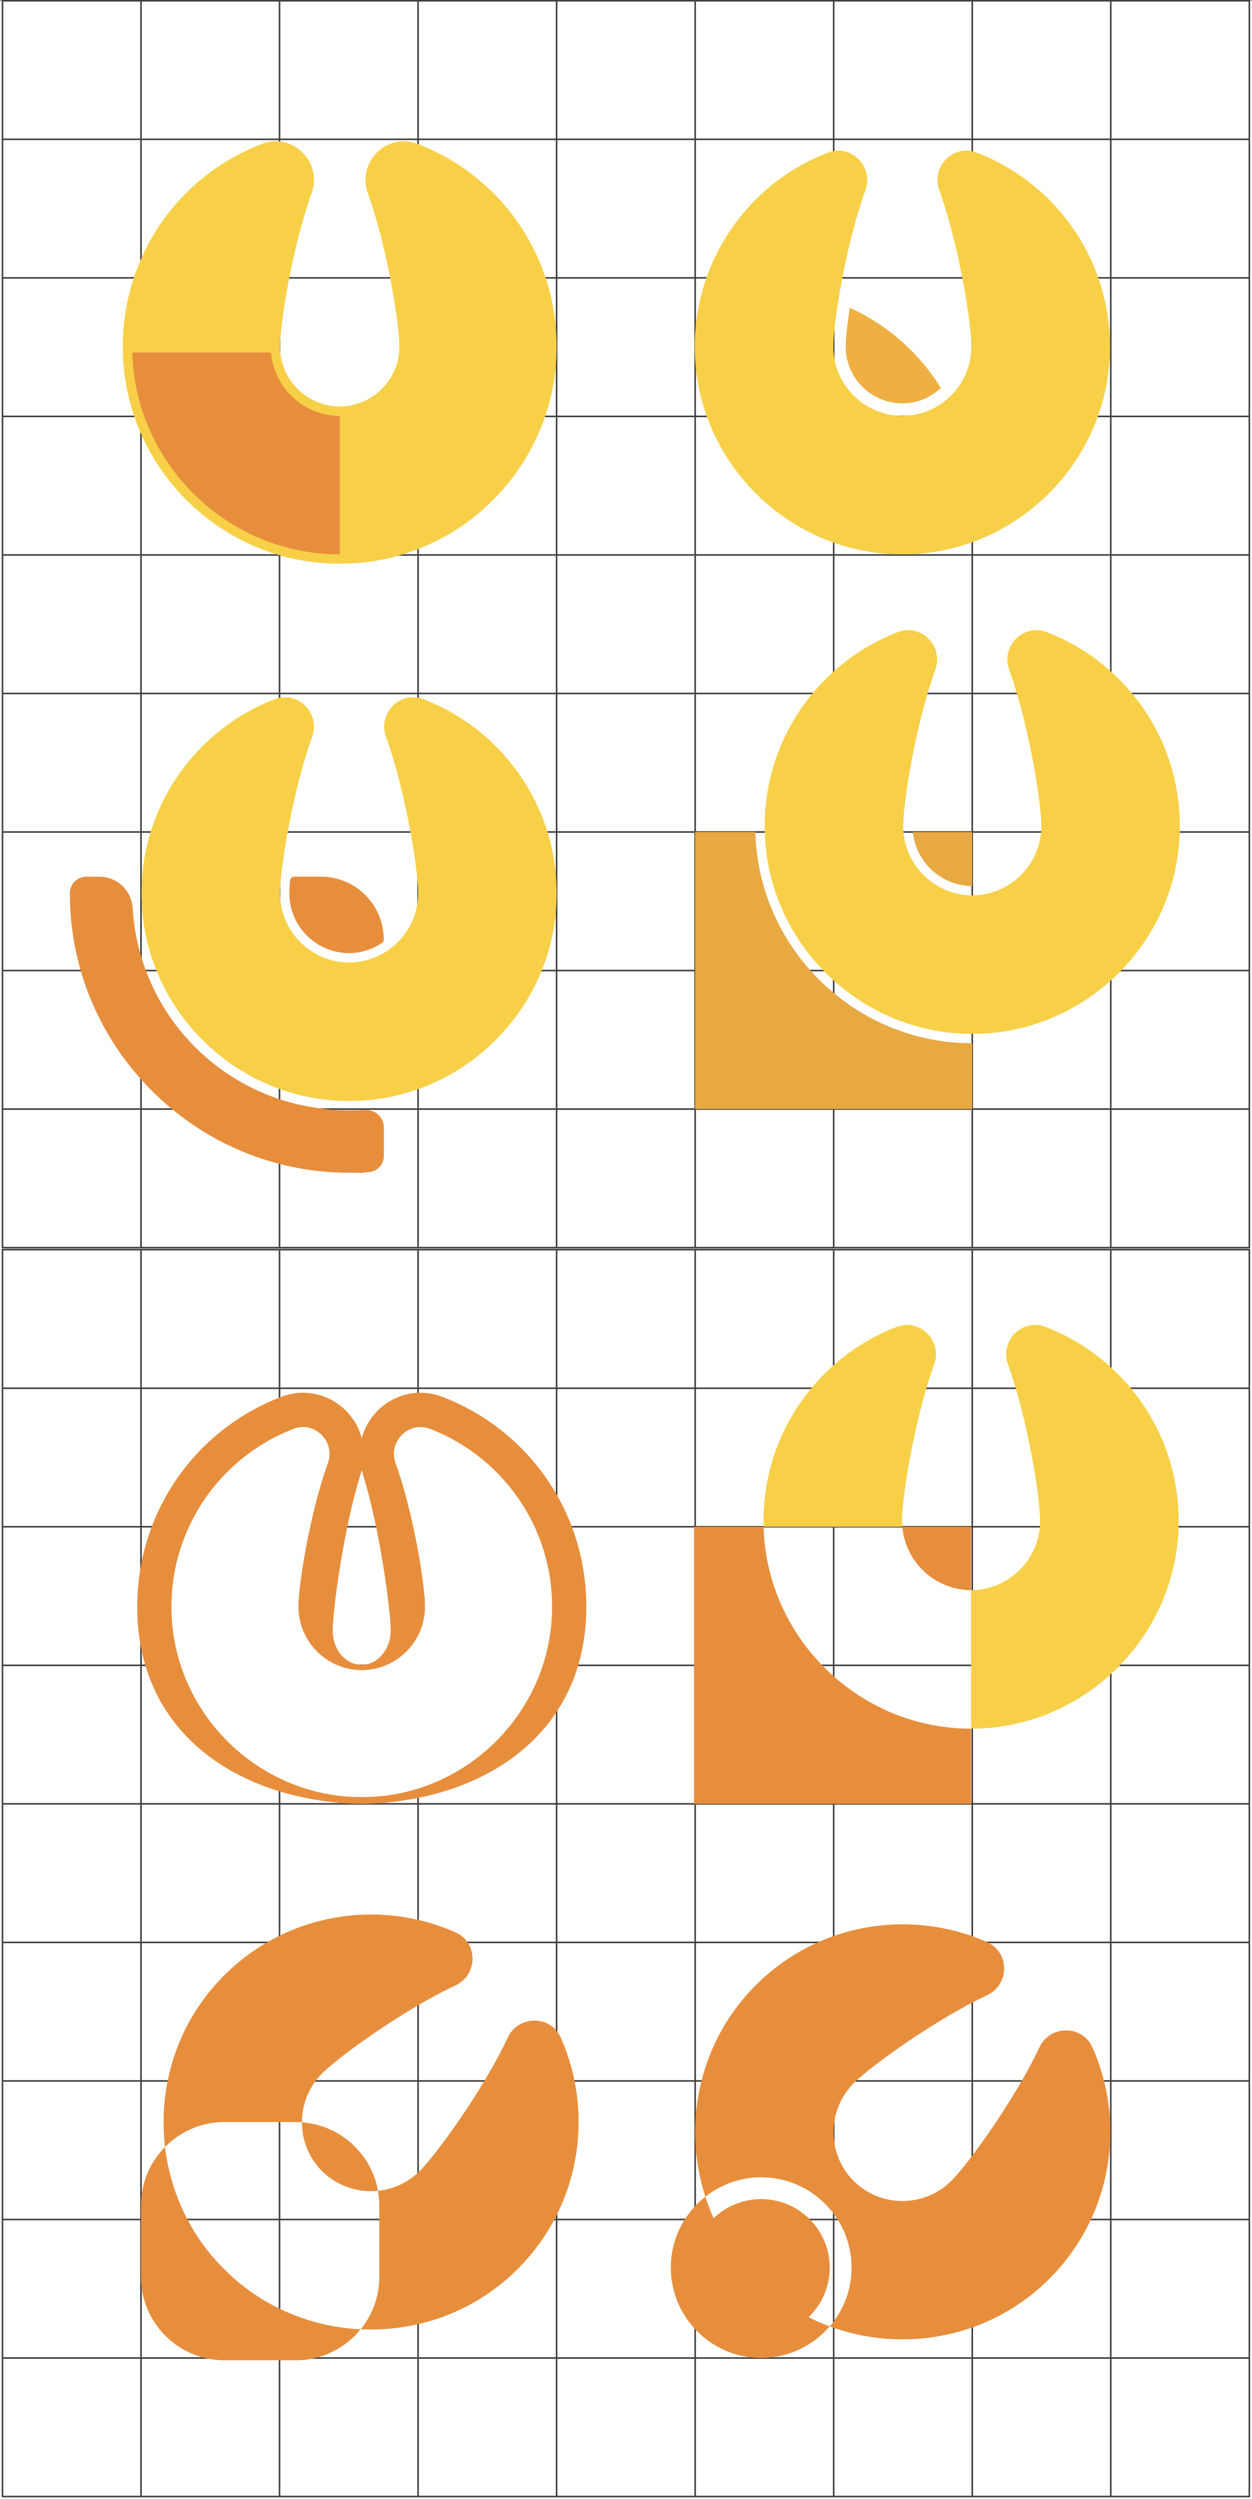 <?xml version="1.0" encoding="UTF-8"?>
<svg id="Layer_2" data-name="Layer 2" xmlns="http://www.w3.org/2000/svg" viewBox="0 0 221 441.14">
  <rect x="0" y="0" width="221" height="441.14" fill="#808080" stroke="none"/>
  <defs>
    <style>
      .cls-1 {
        fill: none;
        stroke: #404041;
        stroke-miterlimit: 10;
        stroke-width: .28px;
      }

      .cls-2 {
        fill: #f7d047;
      }

      .cls-3 {
        fill: #efaf42;
      }

      .cls-4 {
        fill: #e8a943;
      }

      .cls-5 {
        fill: #fff;
      }

      .cls-6 {
        fill: #e78e3d;
      }
    </style>
  </defs>
  <g id="Layer_1-2" data-name="Layer 1">
    <rect class="cls-5" y=".14" width="221" height="441"/>
    <g>
      <rect class="cls-1" x=".44" y=".14" width="220.09" height="220.09"/>
      <line class="cls-1" x1=".44" y1="195.77" x2="220.52" y2="195.77"/>
      <line class="cls-1" x1=".44" y1="171.32" x2="220.52" y2="171.32"/>
      <line class="cls-1" x1=".44" y1="146.86" x2="220.52" y2="146.86"/>
      <line class="cls-1" x1=".44" y1="122.41" x2="220.52" y2="122.41"/>
      <line class="cls-1" x1=".44" y1="97.96" x2="220.52" y2="97.96"/>
      <line class="cls-1" x1=".44" y1="73.5" x2="220.52" y2="73.5"/>
      <line class="cls-1" x1=".44" y1="49.05" x2="220.52" y2="49.05"/>
      <line class="cls-1" x1=".44" y1="24.59" x2="220.52" y2="24.59"/>
      <line class="cls-1" x1="196.07" y1=".14" x2="196.07" y2="220.23"/>
      <line class="cls-1" x1="171.62" y1=".14" x2="171.62" y2="220.23"/>
      <line class="cls-1" x1="147.16" y1=".14" x2="147.16" y2="220.23"/>
      <line class="cls-1" x1="122.71" y1=".14" x2="122.71" y2="220.23"/>
      <line class="cls-1" x1="98.25" y1=".14" x2="98.25" y2="220.23"/>
      <line class="cls-1" x1="73.8" y1=".14" x2="73.8" y2="220.23"/>
      <line class="cls-1" x1="49.34" y1=".14" x2="49.34" y2="220.23"/>
      <line class="cls-1" x1="24.89" y1=".14" x2="24.89" y2="220.23"/>
    </g>
    <g>
      <rect class="cls-1" x=".44" y="220.59" width="220.09" height="220.09"/>
      <line class="cls-1" x1=".44" y1="416.23" x2="220.52" y2="416.23"/>
      <line class="cls-1" x1=".44" y1="391.78" x2="220.52" y2="391.78"/>
      <line class="cls-1" x1=".44" y1="367.32" x2="220.52" y2="367.32"/>
      <line class="cls-1" x1=".44" y1="342.87" x2="220.52" y2="342.87"/>
      <line class="cls-1" x1=".44" y1="318.41" x2="220.52" y2="318.41"/>
      <line class="cls-1" x1=".44" y1="293.96" x2="220.52" y2="293.96"/>
      <line class="cls-1" x1=".44" y1="269.5" x2="220.52" y2="269.5"/>
      <line class="cls-1" x1=".44" y1="245.05" x2="220.52" y2="245.05"/>
      <line class="cls-1" x1="196.07" y1="220.59" x2="196.07" y2="440.68"/>
      <line class="cls-1" x1="171.62" y1="220.59" x2="171.62" y2="440.68"/>
      <line class="cls-1" x1="147.16" y1="220.59" x2="147.16" y2="440.68"/>
      <line class="cls-1" x1="122.71" y1="220.59" x2="122.71" y2="440.68"/>
      <line class="cls-1" x1="98.25" y1="220.59" x2="98.25" y2="440.68"/>
      <line class="cls-1" x1="73.8" y1="220.59" x2="73.8" y2="440.68"/>
      <line class="cls-1" x1="49.34" y1="220.59" x2="49.34" y2="440.68"/>
      <line class="cls-1" x1="24.89" y1="220.59" x2="24.89" y2="440.68"/>
    </g>
    <g>
      <path class="cls-3" d="M159.28,71.21c2.63,0,5.02-1.05,6.8-2.73-3.82-6.18-9.42-11.13-16.08-14.16-.46,3.03-.72,5.51-.72,6.86,0,5.51,4.48,10.01,9.99,10.02Z"/>
      <path class="cls-2" d="M172.42,26.94c-4.11-1.59-8.13,2.48-6.62,6.63,3.4,9.39,5.67,23.29,5.67,27.61,0,6.73-5.46,12.2-12.19,12.23-6.72-.02-12.19-5.5-12.19-12.23,0-4.33,2.26-18.22,5.67-27.61,1.5-4.15-2.51-8.21-6.62-6.63-14.5,5.59-24.56,20.12-23.41,36.84,1.25,18.09,15.9,32.74,33.99,33.99,.85,.06,1.68,.08,2.52,.08h0s.03,0,.04,0,.03,0,.04,0h0c.83,0,1.67-.02,2.52-.08,18.09-1.25,32.74-15.9,33.99-33.99,1.15-16.72-8.9-31.25-23.41-36.84Z"/>
    </g>
    <path class="cls-2" d="M184.76,111.58c-4.11-1.59-8.13,2.48-6.62,6.63,3.4,9.39,5.67,23.29,5.67,27.61,0,6.73-5.46,12.2-12.19,12.23-6.72-.02-12.19-5.5-12.19-12.23,0-4.33,2.26-18.22,5.67-27.61,1.5-4.15-2.51-8.21-6.62-6.63-14.5,5.59-24.56,20.12-23.41,36.84,1.25,18.09,15.9,32.74,33.99,33.99,.85,.06,1.68,.08,2.52,.08h0s.03,0,.04,0,.03,0,.04,0h0c.83,0,1.67-.02,2.52-.08,18.09-1.25,32.74-15.9,33.99-33.99,1.15-16.72-8.9-31.25-23.41-36.84Z"/>
    <g>
      <path class="cls-4" d="M171.62,156.4v-9.53h-10.48c.52,5.32,5.02,9.51,10.48,9.53Z"/>
      <path class="cls-4" d="M171.6,184.14c-1.05,0-1.88-.03-2.66-.08-18.94-1.31-34.22-16.58-35.52-35.52-.04-.56-.06-1.12-.08-1.68h-10.63v48.91h48.91v-11.63h-.01Z"/>
    </g>
    <g>
      <path class="cls-6" d="M63.77,318.41c-1.03,0-1.88-.03-2.68-.09-19.61-1.35-35.42-12.3-36.77-31.92-1.21-17.52,8.96-33.53,25.31-39.83,1.25-.48,2.55-.73,3.87-.73,3.47,0,6.74,1.72,8.77,4.61,.74,1.05,1.27,2.21,1.59,3.42,.32-1.21,.85-2.37,1.59-3.42,2.02-2.88,5.3-4.61,8.77-4.61,1.32,0,2.62,.24,3.87,.73,16.35,6.3,26.52,22.31,25.31,39.83-1.35,19.61-17.16,30.57-36.77,31.92-.8,.06-1.65,.08-2.65,.09h-.08s-.12,0-.12,0Zm.08-58.97c-.08,.36-.18,.72-.29,1.07-2.96,9.58-4.83,23.85-4.83,27.31s2.3,6.04,5.14,6.05c2.79-.01,5.1-2.73,5.1-6.05s-1.87-17.73-4.83-27.31c-.11-.36-.21-.71-.29-1.07Z"/>
      <path class="cls-5" d="M75.9,252.22c-3.77-1.45-7.45,2.27-6.07,6.07,3.12,8.61,5.19,21.34,5.19,25.31,0,6.17-5.01,11.19-11.17,11.21-6.16-.02-11.17-5.04-11.17-11.21,0-3.97,2.07-16.7,5.19-25.31,1.38-3.8-2.3-7.53-6.07-6.07-13.29,5.12-22.51,18.45-21.45,33.77,1.14,16.58,14.58,30.01,31.16,31.15,.78,.05,1.54,.07,2.31,.07h0s.03,0,.04,0,.03,0,.04,0h0c.76,0,1.53-.02,2.31-.07,16.58-1.14,30.01-14.58,31.16-31.15,1.06-15.32-8.16-28.65-21.45-33.77Z"/>
    </g>
    <g>
      <path class="cls-2" d="M59.95,99.5c-1.05,0-1.88-.03-2.66-.08-18.94-1.31-34.22-16.58-35.52-35.52-1.17-16.94,8.66-32.41,24.46-38.5,.79-.31,1.62-.46,2.44-.46,2.17,0,4.23,1.09,5.51,2.92,1.3,1.85,1.6,4.14,.82,6.27-3.4,9.38-5.57,23.04-5.57,27.05,0,5.81,4.73,10.56,10.54,10.57,5.8-.02,10.53-4.76,10.53-10.57,0-4.02-2.17-17.68-5.57-27.05-.77-2.14-.48-4.42,.82-6.27,1.28-1.83,3.34-2.92,5.51-2.92,.82,0,1.65,.16,2.44,.46,15.8,6.09,25.63,21.56,24.46,38.5-1.31,18.95-16.58,34.22-35.52,35.52-.79,.05-1.62,.08-2.63,.08h0s-.05,0-.05,0Z"/>
      <path class="cls-6" d="M47.83,62.22H23.34c.01,.52,.04,1.04,.08,1.56,1.25,18.09,15.9,32.74,33.99,33.99,.85,.06,1.68,.08,2.52,.08h0s.03,0,.04,0v-24.44c-6.37-.02-11.6-4.94-12.13-11.19Z"/>
    </g>
    <g>
      <path class="cls-2" d="M159.22,268.46c0-4.33,2.26-18.22,5.67-27.61,1.5-4.15-2.51-8.21-6.62-6.63-14.05,5.41-23.92,19.22-23.48,35.28h24.49c-.03-.34-.05-.69-.05-1.04Z"/>
      <path class="cls-2" d="M184.55,234.22c-4.11-1.59-8.13,2.48-6.62,6.63,3.4,9.39,5.67,23.29,5.67,27.61,0,6.73-5.46,12.2-12.19,12.23h0v24.44h0s.03,0,.04,0h0c.83,0,1.67-.02,2.52-.08,18.09-1.25,32.74-15.9,33.99-33.99,1.15-16.72-8.9-31.25-23.41-36.84Z"/>
      <path class="cls-6" d="M171.41,280.69v-11.19h-12.13c.53,6.24,5.76,11.16,12.13,11.19Z"/>
      <path class="cls-6" d="M171.37,305.13c-.83,0-1.67-.02-2.52-.08-18.09-1.25-32.74-15.9-33.99-33.99-.04-.52-.06-1.04-.08-1.56h-12.28v48.91h48.91v-13.28s-.03,0-.04,0h0Z"/>
    </g>
    <g>
      <path class="cls-6" d="M39.59,374.58h12.67c.35,0,.69,.03,1.04,.05,0-3.13,1.19-6.27,3.57-8.65,3.06-3.06,14.49-11.29,23.53-15.52,3.99-1.87,4.03-7.58,0-9.37-14.21-6.3-31.6-3.14-42.6,9.5-6.96,7.99-9.85,18.39-8.67,28.39,2.67-2.71,6.37-4.4,10.45-4.4Z"/>
      <path class="cls-6" d="M98.99,359.68c-1.79-4.03-7.5-3.99-9.37,0-4.23,9.05-12.46,20.47-15.52,23.53-2.06,2.06-4.69,3.23-7.39,3.51,.15,.83,.24,1.68,.24,2.55v12.67c0,3.49-1.24,6.7-3.28,9.22,9.19,.44,18.51-2.52,25.82-8.88,12.64-11.01,15.8-28.4,9.5-42.6Z"/>
      <path class="cls-6" d="M66.72,386.72c-1.16-6.54-6.67-11.61-13.42-12.09,0,3.12,1.18,6.23,3.55,8.61,2.7,2.68,6.35,3.84,9.87,3.48Z"/>
      <path class="cls-6" d="M39.59,400.56h0s-.02-.02-.03-.03c0,0-.02-.02-.03-.03h0c-.59-.59-1.17-1.2-1.73-1.84-4.95-5.68-7.83-12.58-8.67-19.68-2.62,2.66-4.24,6.29-4.24,10.29v12.67c0,8.08,6.61,14.69,14.69,14.69h12.67c4.59,0,8.71-2.14,11.41-5.47-7.99-.38-15.88-3.34-22.24-8.88-.64-.56-1.25-1.14-1.84-1.73Z"/>
    </g>
    <g>
      <path class="cls-6" d="M192.83,361.41c-1.79-4.03-7.5-3.99-9.37,0-4.23,9.05-12.46,20.47-15.52,23.53-4.76,4.76-12.49,4.77-17.26,.03-4.74-4.77-4.73-12.5,.03-17.26,3.06-3.06,14.49-11.29,23.53-15.52,3.99-1.87,4.03-7.58,0-9.37-14.21-6.3-31.6-3.14-42.6,9.5-8.62,9.9-11,23.5-7.13,35.44,2.72-2.14,6.13-3.43,9.86-3.43,8.79,0,15.95,7.16,15.95,15.95,0,3.96-1.46,7.58-3.85,10.37,12.27,4.54,26.57,2.33,36.87-6.64,12.64-11.01,15.8-28.4,9.5-42.6Z"/>
      <path class="cls-6" d="M133.42,402.28h0s-.02-.02-.03-.03c0,0-.02-.02-.03-.03h0c-.59-.59-1.17-1.2-1.73-1.84-3.28-3.77-5.66-8.08-7.13-12.63-3.7,2.92-6.09,7.44-6.09,12.52,0,8.79,7.16,15.95,15.95,15.95,4.84,0,9.17-2.17,12.09-5.58-4.02-1.49-7.83-3.7-11.2-6.64-.64-.56-1.25-1.14-1.84-1.73Z"/>
    </g>
    <circle class="cls-6" cx="134.36" cy="400.28" r="12.1"/>
    <g>
      <path class="cls-2" d="M74.76,123.43c-4.11-1.59-8.13,2.48-6.62,6.63,3.4,9.39,5.67,23.29,5.67,27.61,0,6.73-5.46,12.2-12.19,12.23-6.72-.02-12.19-5.5-12.19-12.23,0-4.33,2.26-18.22,5.67-27.61,1.5-4.15-2.51-8.21-6.62-6.63-14.5,5.59-24.56,20.12-23.41,36.84,1.25,18.09,15.9,32.74,33.99,33.99,.85,.06,1.68,.08,2.52,.08h0s.03,0,.04,0,.03,0,.04,0h0c.83,0,1.67-.02,2.52-.08,18.09-1.25,32.74-15.9,33.99-33.99,1.15-16.72-8.9-31.25-23.41-36.84Z"/>
      <g>
        <path class="cls-6" d="M61.62,168.24c2.14,0,4.14-.67,5.8-1.78,.21-.14,.32-.37,.32-.62h0c0-6.13-4.97-11.1-11.1-11.1h-4.7c-.38,0-.7,.29-.74,.67-.09,.92-.13,1.69-.13,2.26,0,5.81,4.73,10.56,10.54,10.57Z"/>
        <path class="cls-6" d="M61.66,195.99h0s-.05,0-.05,0c-2.42,0-3.71-.14-5.8-.44-17.67-2.56-31.15-17.11-32.37-34.92l-.02-.32c-.22-3.18-2.78-5.56-5.87-5.56h-2.29c-1.6,0-2.93,1.29-2.93,2.89,0,1.16,.04,2.33,.12,3.51,1.68,24.4,21.35,44.06,45.74,45.74,1.03,.07,2.11,.11,3.31,.11l2.71,.03,.19-.09c.22-.01,.44-.03,.65-.04h.03c1.51-.11,2.68-1.36,2.68-2.87v-4.99c0-1.85-1.58-3.25-3.42-3.12-.01,0-.02,0-.04,0-.79,.05-1.62,.08-2.63,.08Z"/>
      </g>
    </g>
  </g>
</svg>